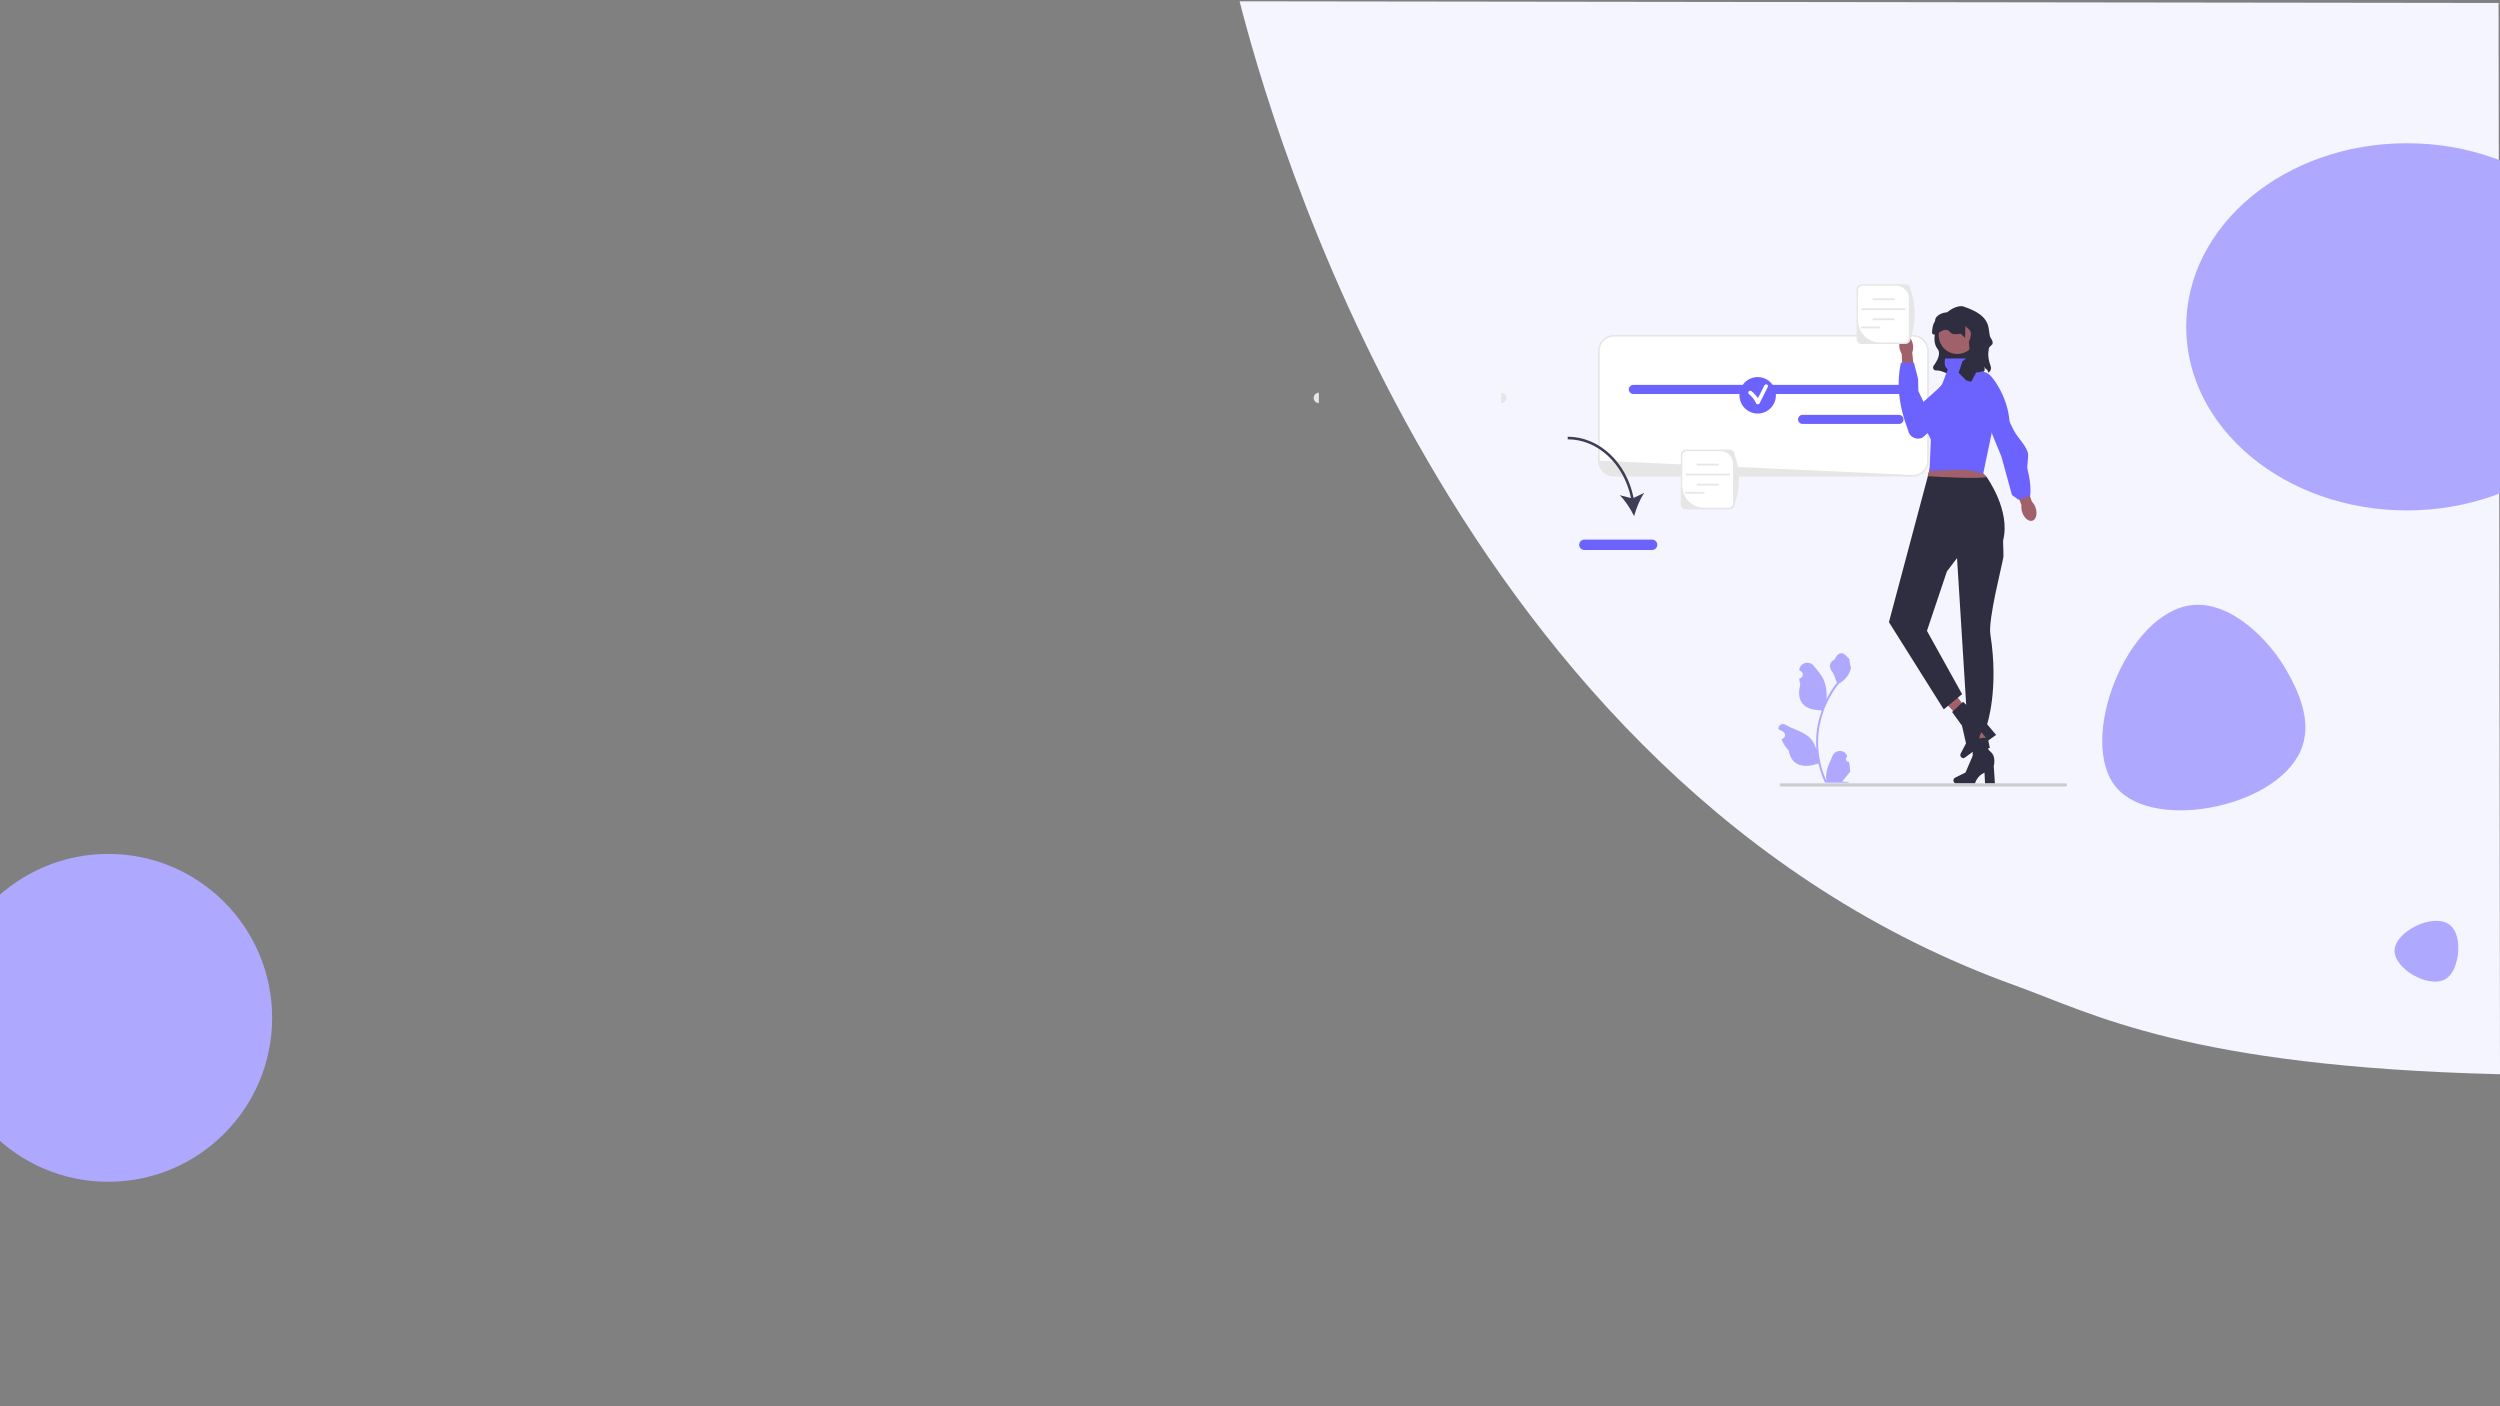 <?xml version="1.0" encoding="utf-8"?>
<!-- Generator: Adobe Illustrator 26.1.0, SVG Export Plug-In . SVG Version: 6.00 Build 0)  -->
<svg version="1.1" id="Layer_1" xmlns="http://www.w3.org/2000/svg" xmlns:xlink="http://www.w3.org/1999/xlink" x="0px" y="0px"
	 viewBox="0 0 1920 1080" style="enable-background:new 0 0 1920 1080;" xml:space="preserve">
<rect x="0" y="0" width="1920" height="1080" fill="#808080" stroke="none"/>
<style type="text/css">
	.st0{fill:#F4F5FF;}
	.st1{fill:#FFFFFF;}
	.st2{fill:#E6E6E6;}
	.st3{fill:#6C63FF;}
	.st4{fill:#3F3D56;}
	.st5{fill:#2F2E41;}
	.st6{fill:#A0616A;}
	.st7{fill:#AEA9FF;}
	.st8{fill:#CCCCCC;}
</style>
<g>
	<path class="st0" d="M952,1c22.3,86.5,162.8,600.2,596,756c58.6,21.1,131.7,62.2,372,68l-1.1-822.7L952,1z"/>
	<path class="st1" d="M1227.3,269.5v84.3c0,6.8,5.5,12.3,12.3,12.3h229.5c6.8,0,12.3-5.5,12.3-12.3v-84.3c0-6.8-5.5-12.3-12.3-12.3
		h-229.5C1232.8,257.2,1227.3,262.7,1227.3,269.5z"/>
	<path class="st2" d="M1227.3,269.5v84.3c0,6.8,5.5,12.3,12.3,12.3h229.5c6.8,0,12.3-5.5,12.3-12.3v-84.3c0-6.8-5.5-12.3-12.3-12.3
		h-229.5C1232.8,257.2,1227.3,262.7,1227.3,269.5z M1228.6,353.8v-84.3c0-6.1,5-11,11-11h229.5c6.1,0,11,5,11,11v84.3
		c0,6.1-5,11-11,11"/>
	<path class="st3" d="M1461.9,299.1L1461.9,299.1c0,1.9-1.6,3.5-3.5,3.5h-204c-1.9,0-3.5-1.6-3.5-3.5c0-1.9,1.6-3.5,3.5-3.5h204
		C1460.3,295.6,1461.9,297.2,1461.9,299.1z"/>
	<path class="st3" d="M1461.9,322.1L1461.9,322.1c0,1.9-1.6,3.5-3.5,3.5h-74c-1.9,0-3.5-1.6-3.5-3.5c0-1.9,1.6-3.5,3.5-3.5h74
		C1460.3,318.6,1461.9,320.2,1461.9,322.1z"/>
	<path class="st2" d="M1152.9,301.6c2.2,0,4,1.8,4,4c0,2.2-1.8,4-4,4"/>
	<path class="st2" d="M1012.9,309.6c-2.2,0-4-1.8-4-4c0-2.2,1.8-4,4-4"/>
	<line class="st2" x1="1180.5" y1="397.7" x2="1180.5" y2="398.7"/>
	<path class="st4" d="M1204,335.4v2c23.1,0,43.2,18.9,48.6,45.1l-8.7-2.2c4.2,4,8.5,10.7,11.1,16.1c1.6-5.9,4.5-13.2,7.8-17.9
		l-8.2,3.9C1249.2,355.1,1228.1,335.4,1204,335.4z"/>
	<path class="st3" d="M1212.8,418.4c0-2.2,1.8-4,4-4h52c2.2,0,4,1.8,4,4c0,2.2-1.8,4-4,4h-52
		C1214.6,422.4,1212.8,420.6,1212.8,418.4z"/>
	<circle class="st3" cx="1349.9" cy="303.6" r="14"/>
	<path class="st1" d="M1357.2,295.4c-0.7-0.4-1.7-0.2-2.1,0.5c-1.7,3.3-3.3,6.6-5,9.9c-1.3-2.1-3.1-3.9-5.1-5.5
		c-0.6-0.5-1.7-0.1-2.1,0.5c-0.5,0.8-0.1,1.6,0.5,2.1c2.3,1.8,4.1,4.2,5.3,6.9c0.5,1,2.1,0.9,2.6,0c2.1-4.1,4.2-8.2,6.2-12.4
		C1358.1,296.8,1357.9,295.9,1357.2,295.4z"/>
	<path class="st2" d="M1294.7,391.2c-2.1,0-3.8-1.7-3.8-3.8v-38.3c0-2.1,1.7-3.8,3.8-3.8h33.7c2.1,0,3.8,1.7,3.8,3.8
		c4.4,12.5,4.5,25.3,0,38.3c0,2.1-1.7,3.8-3.8,3.8H1294.7z"/>
	<path class="st1" d="M1295.5,346.4c-1.9,0-3.5,1.6-3.5,3.5v23.2c0,9.3,7.6,16.9,16.9,16.9h18.6c1.9,0,3.5-1.6,3.5-3.5v-30.2
		c0-5.5-4.4-9.9-9.9-9.9H1295.5z"/>
	<path class="st2" d="M1303,356.8c0-0.4,0.3-0.7,0.7-0.7h15.8c0.4,0,0.7,0.3,0.7,0.7s-0.3,0.7-0.7,0.7h-15.8
		C1303.3,357.6,1303,357.2,1303,356.8z"/>
	<path class="st2" d="M1303,372.2c0-0.4,0.3-0.7,0.7-0.7h15.8c0.4,0,0.7,0.3,0.7,0.7s-0.3,0.7-0.7,0.7h-15.8
		C1303.3,373,1303,372.6,1303,372.2z"/>
	<path class="st2" d="M1294.5,364.5c0-0.4,0.3-0.7,0.7-0.7h32.7c0.4,0,0.7,0.3,0.7,0.7s-0.3,0.7-0.7,0.7h-32.7
		C1294.8,365.3,1294.5,364.9,1294.5,364.5z"/>
	<path class="st2" d="M1294.1,378.5c0-0.4,0.3-0.7,0.7-0.7h13.7c0.4,0,0.7,0.3,0.7,0.7s-0.3,0.7-0.7,0.7h-13.7
		C1294.4,379.2,1294.1,378.9,1294.1,378.5z"/>
	<path class="st5" d="M1528.5,280.1c-1.6-4.3-2-8.9-0.8-13.3l2.5-2.5c0.8-3-1.5-3.8-2.1-6.9c-0.3-1.5-0.5-3-0.7-4.6
		c-1.1-9.8-9.9-14.1-19.4-17.4c-5.2-1.8-18.4,5.3-18.4,16.1c-2.2-2.8-6.7,10.1-1.6,16.4c2.9,3.6-0.2,9.2-2.9,12.9
		c-1.1,1.5-0.2,3.7,1.7,3.7c8.5-0.2,9.9,7.6,32.7,4c3.3-3.8,5.7-2.2,4.4-7c1.9,3.7,2.2,0.7,3.1,4.8
		C1529.5,284.5,1529.4,282.4,1528.5,280.1z"/>
	<path class="st6" d="M1496.2,245.1c6.9-3.9,15.6-1.5,19.5,5.4s1.5,15.6-5.4,19.5s-15.6,1.5-19.5-5.4
		C1486.9,257.8,1489.4,249,1496.2,245.1z"/>
	<polygon class="st6" points="1524.9,550.8 1514.1,551 1518.2,584.2 1525.5,584 	"/>
	<path class="st5" d="M1500.2,599.4L1500.2,599.4c0-0.9,0.5-1.7,1.2-2.1l8.1-4l5.5-12.8l0.1-12.9l11.4-1.3l1.7,8.2
		c0,0-3.4-0.5,0.8,3.1c4.2,3.6,2.2,10.8,2.2,10.8l0.9,13.3h-7.6l-0.4-8.3c-5.9,2.5-7.3,8.3-7.3,8.3h-14.6
		C1501.1,601.6,1500.2,600.6,1500.2,599.4z"/>
	<polygon class="st6" points="1497.4,527.5 1488.7,534.1 1511.6,558.4 1517.4,553.9 	"/>
	<path class="st5" d="M1506,581.3c-0.5-0.7-0.6-1.7-0.3-2.4l4.2-8l-3.1-13.6l-7.6-10.5l8.4-7.8l6.2,5.7c0,0-3,1.6,2.5,2.1
		s8.1,7.4,8.1,7.4l8.6,10.2l-6.1,4.4l-5.2-6.5c-3.3,5.5-1,11-1,11l-11.8,8.6C1508.1,582.6,1506.8,582.3,1506,581.3z"/>
	<path class="st5" d="M1538.5,414.6L1538.5,414.6c5.5-22.5-12-47.2-12.8-48.3l-5.1-5.1l2.3-3.4l-40.5,1.1l-1.8,6.8l-29.9,112.1
		l42.1,67l14.1-11.7l-27-48.6l15.3-45.6l7.8-10.3l8,128h15c0,0,9.3-27.1,2.6-69.4c-1.8-11.5,8.8-52,10-59.4
		C1538.9,424.9,1538.1,416.4,1538.5,414.6z"/>
	<path class="st6" d="M1525.7,366.3L1525.7,366.3l-5.2-5.1l2.3-3.4l-40.5,1.1l-1.8,6.8C1489.4,366.3,1521,368,1525.7,366.3z"/>
	<path class="st3" d="M1473.3,312.1l17.9-16l4.7-12.5c-1.9-1.3-3-3.6-2-8.3h18.7l1.5,5.9l8.8,4.9l11.3,24.5l-11.1,53.2
		c-14.3-6.4-41.8-0.2-41.2-2.9l1-23.3l-7.8-15.9l-0.4-1.9L1473.3,312.1z"/>
	<path class="st6" d="M1458.7,266.5L1458.7,266.5c-0.5-4.6,1.4-8.6,4.3-8.9c2.9-0.3,5.7,3.1,6.2,7.7c0.2,2,0,3.9-0.6,5.4l2,19.4
		l-9.1,0.7l-1-19.2C1459.6,270.3,1458.9,268.5,1458.7,266.5z"/>
	<path class="st3" d="M1495.1,286.7l0.8,2.9l-17.3,21.9l-5.3-11.2l-0.2-9.4l-3.2-12.3h-10c-3.4,15.6-1.8,32.7,5.5,51.8
		c0.8,5,6.2,7.9,10.9,5.8c1.6-0.7,34.3-31.4,34.6-39.2c0.4-9.1-17-7.3-17-7.3L1495.1,286.7z"/>
	<path class="st6" d="M1553.1,393.5L1553.1,393.5c1.5,4.5,5,7.3,7.8,6.4c2.8-0.9,4-5.3,2.5-9.8c-0.6-2-1.7-3.6-2.9-4.8l-6.5-18.9
		l-8.8,3.2l7.3,18.3C1552.3,389.6,1552.4,391.6,1553.1,393.5z"/>
	<path class="st3" d="M1510.9,286.7l26.2,64l8.1,29.5l4.9,3.5l9.1-3c0,0,1.2-7.5-2.1-20.5c-0.6-2.5,1.2-10,0.2-12.9
		c-2.6-7.4-8.7-11.4-12.3-20c-0.6-1.4-1.6-2.7-1.7-4.2c-1.7-19.1-12.9-33.4-15.4-35.4C1521.7,282.6,1510.9,286.7,1510.9,286.7z"/>
	<path class="st2" d="M1425.9,260.4v-38.3c0-2.1,1.7-3.8,3.8-3.8h33.7c2.1,0,3.8,1.7,3.8,3.8c4.4,12.5,4.5,25.3,0,38.3
		c0,2.1-1.7,3.8-3.8,3.8h-33.7C1427.6,264.2,1425.9,262.5,1425.9,260.4z"/>
	<path class="st1" d="M1430.5,219.4c-1.9,0-3.5,1.6-3.5,3.5v23.2c0,9.3,7.6,16.9,16.9,16.9h18.6c1.9,0,3.5-1.6,3.5-3.5v-30.2
		c0-5.5-4.4-9.9-9.9-9.9H1430.5z"/>
	<path class="st2" d="M1438,229.8c0-0.4,0.3-0.7,0.7-0.7h15.8c0.4,0,0.7,0.3,0.7,0.7c0,0.4-0.3,0.7-0.7,0.7h-15.8
		C1438.3,230.6,1438,230.2,1438,229.8z"/>
	<path class="st2" d="M1438,245.2c0-0.4,0.3-0.7,0.7-0.7h15.8c0.4,0,0.7,0.3,0.7,0.7c0,0.4-0.3,0.7-0.7,0.7h-15.8
		C1438.3,246,1438,245.6,1438,245.2z"/>
	<path class="st2" d="M1429.5,237.5c0-0.4,0.3-0.7,0.7-0.7h32.7c0.4,0,0.7,0.3,0.7,0.7s-0.3,0.7-0.7,0.7h-32.7
		C1429.8,238.3,1429.5,237.9,1429.5,237.5z"/>
	<path class="st2" d="M1429.1,251.5c0-0.4,0.3-0.7,0.7-0.7h13.7c0.4,0,0.7,0.3,0.7,0.7s-0.3,0.7-0.7,0.7h-13.7
		C1429.4,252.2,1429.1,251.9,1429.1,251.5z"/>
	<path class="st7" d="M1420,585.1L1420,585.1c0.6,2.5,0.9,5.1,0.9,7.6c-0.7,0.8-1.4,1.7-2,2.5l-0.1,0.1c-1.3,1.6-2.7,3.3-4,4.9
		c1.6,0.3,3.3,0.4,5,0.3c-0.1,0.2-0.1,0.4-0.2,0.6h-18c-2.2-4.7-3.9-9.7-5-14.7c-10.6,3.6-20.6,2.5-22.9-10
		c-2.4-2.6-4.3-5.6-5.6-8.8h0.1h0.1c2.8-0.4,3.6-4.1,1.2-5.6c-0.4-0.3-0.8-0.5-1.3-0.8c-0.7-0.4-1.5-0.8-2.3-1.1V560
		c-0.4-3,2.8-5,5.4-3.4c5.3,3.3,12.3,4.8,17.3,8.8c3.3,2.7,5.6,6.7,6.4,10.9v0.1c-0.3-3.8-0.3-7.7-0.1-11.5c0.2-3,0.7-6.1,1.3-9
		c0.7-3.4,1.6-6.7,2.8-10c-0.3-0.1-0.5-0.3-0.7-0.4c-11.4-0.2-19.4-5.4-15.7-19.8c-0.4-1.5-0.7-3-0.8-4.6h0.1
		c2.8-0.4,3.6-4.1,1.2-5.6c-0.4-0.3-0.8-0.5-1.3-0.8v-0.2c0.6-5.6,7.7-7.5,11.2-3.1c2.9,3.6,6.2,7.2,7.9,11.4
		c1.5,3.7,2.4,9.4,1.8,14.2c2.2-4.3,4.7-8.4,7.7-12.2c0.2-0.2,0.3-0.4,0.5-0.6c-1.6-2.5-1.8-5.7-3.6-8c-2.8-3.7-2.8-7.5,1.8-9.8
		c2.1-5.5,6.3-6.2,9.2-2.2c0.6,0.8,1.6,1.2,2.1,2.1c-0.3,0.4,0.8,6.4,1.2,6.3c-0.2,1.4-0.7,2.8-1.3,4.1c-1.7,3.5-4.6,6.5-8.1,8.4
		c-7.2,9-12.2,19.7-14.5,31c-0.4,2.1-0.8,4.2-1,6.3c-0.3,2.6-0.4,5.2-0.4,7.8c0,10.3,2.3,20.6,6.6,30c-0.5-2-0.6-4.1-0.3-6.2
		c0.6-4.7,2.9-9.1,4.8-13.5c2.1-5,9.2-5,11.2,0l0.1,0.1l-0.2,0.6C1416.8,582.7,1417.9,585.3,1420,585.1z"/>
	<path class="st8" d="M1586.3,601.6H1368c-0.7,0-1.2,0.5-1.2,1.2s0.5,1.2,1.2,1.2h218.3c0.7,0,1.2-0.5,1.2-1.2
		S1587,601.6,1586.3,601.6z"/>
	<path class="st5" d="M1499.3,240.6L1499.3,240.6c-5.7-2.3-13,1.5-13.1,5.3c0,1-0.9,1.9-1.3,2.9c-0.7,2.2-1.1,4.7-1.1,7.2l1.4,1.1
		c4.6-1.1,8.6-6.6,12.5-2c2.1,2.5,5.3,1.3,8.1,1.2l3.4,3.2l0.2-9.1c2.4,2.8,6.5,3.3,2.7,12.1l0.8,10.4l-5.7,4.5l-3,8.9l5.8,5.8
		l3.6,1.1c1.3-0.5,3.3-7.3,4.7-7.3c0.2,0,0.4,0,0.6,0c1.5,0.1,3-0.5,3.7-1.8c2-3.5,1.9-10.2-2.9-23c5.6-8.5-8.9-20.5-17.5-20.5
		L1499.3,240.6z"/>
	<ellipse class="st7" cx="1848.5" cy="251" rx="169.5" ry="141"/>
	<path class="st7" d="M1887,737c2-8.5,1.5-21.6-6-27c-12.5-9.1-41.7,5.5-42,20c-0.3,13.9,26,29.3,39,22
		C1884.2,748.5,1886.1,740.5,1887,737z"/>
	<path class="st7" d="M1757.3,517.1c-13.5-25-43.6-55.5-73.6-52.4c-50.4,5.2-89,104.5-58.2,140.3c29.6,34.5,127.1,14.3,142.7-31.8
		C1775.8,551.1,1763,527.6,1757.3,517.1z"/>
	<circle class="st7" cx="83.1" cy="781.7" r="125.9"/>
</g>
</svg>
